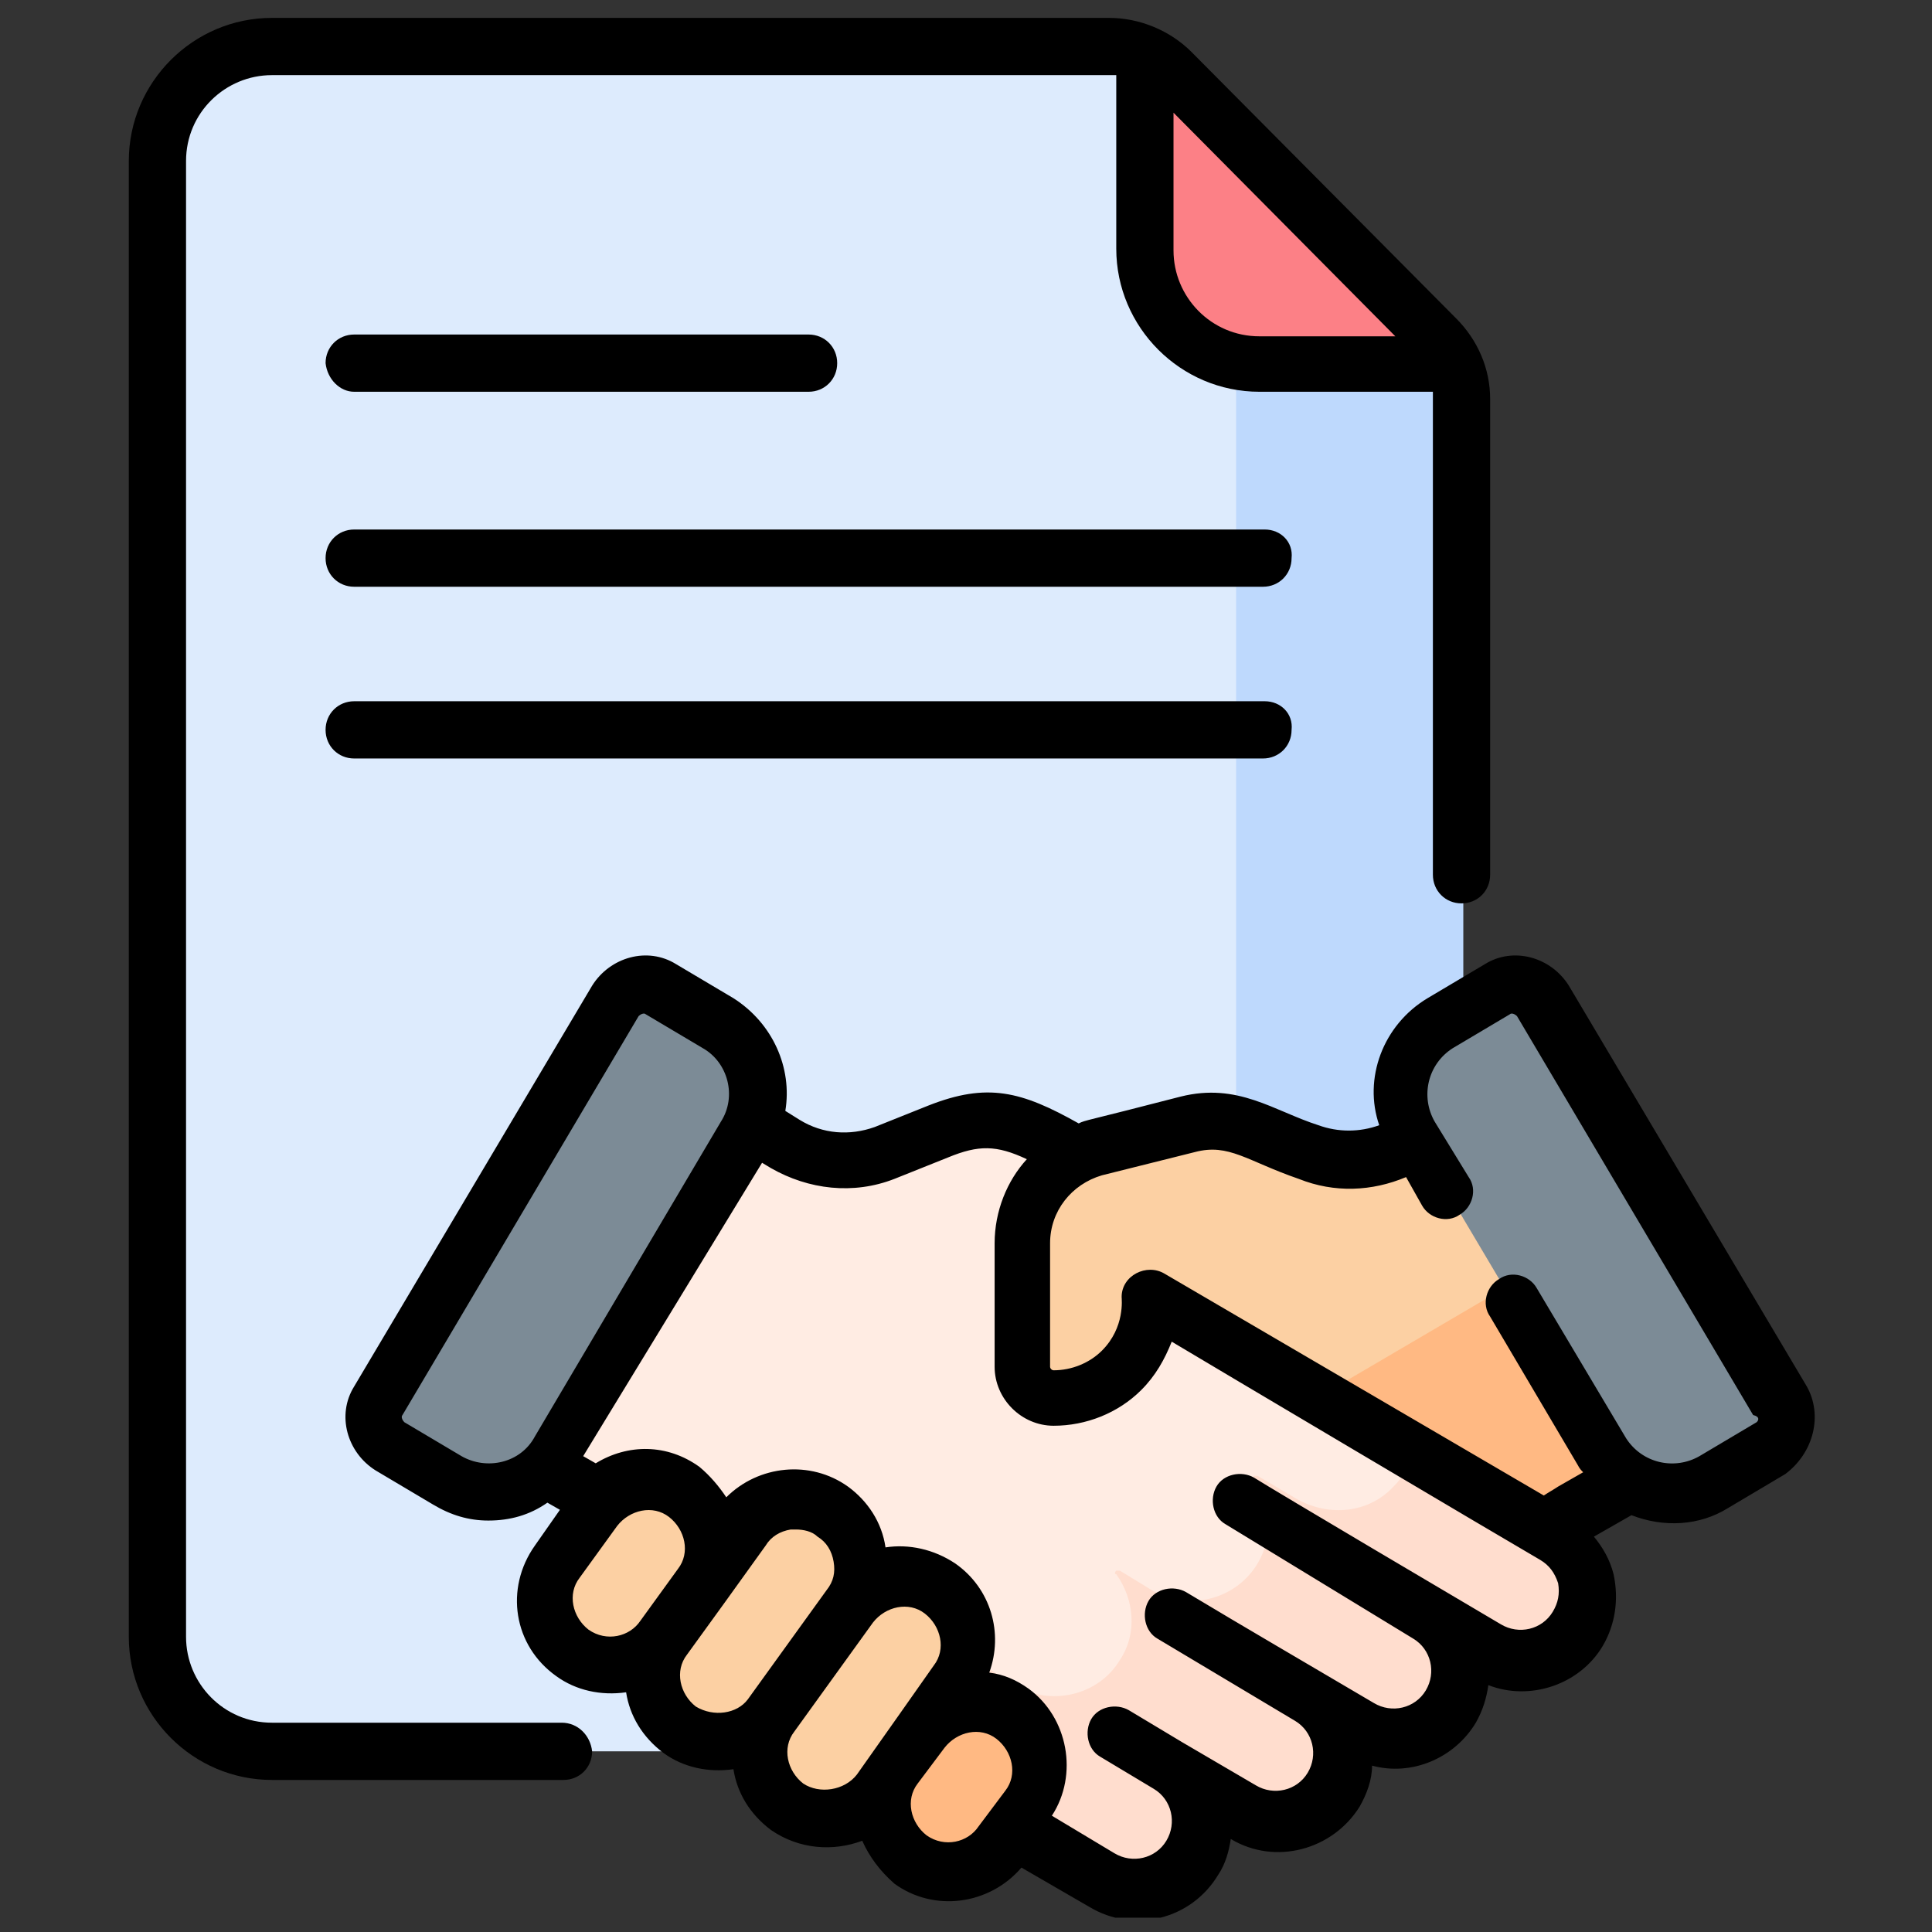 <?xml version="1.0" encoding="utf-8"?>
<!-- Generator: Adobe Illustrator 25.2.3, SVG Export Plug-In . SVG Version: 6.00 Build 0)  -->
<svg version="1.1" id="Layer_1" xmlns="http://www.w3.org/2000/svg" xmlns:xlink="http://www.w3.org/1999/xlink" x="0px" y="0px"
	 viewBox="0 0 108 108" style="enable-background:new 0 0 108 108;" xml:space="preserve">
<rect x="0" y="0" width="108" height="108" fill="#333333" stroke="none"/>
<style type="text/css">
	.st0{display:none;}
	.st1{display:inline;fill:#C9F0FF;}
	.st2{display:inline;fill:#FCD770;}
	.st3{display:inline;fill:#CCD1D9;}
	.st4{display:inline;fill:#FF826E;}
	.st5{display:inline;fill:#B4DD7F;}
	.st6{display:inline;}
	.st7{fill:#DDEBFD;}
	.st8{fill:#BED9FD;}
	.st9{fill:#FC8086;}
	.st10{fill:#FFECE3;}
	.st11{fill:#FFDDCE;}
	.st12{fill:#FCD0A3;}
	.st13{fill:#FFB983;}
	.st14{fill:#7C8B96;}
	.st15{clip-path:url(#SVGID_2_);}
</style>
<g class="st0">
	<path class="st1" d="M2.7,14.7v65h68.4c0-4.7,3.8-8.5,8.5-8.5s8.5,3.8,8.5,8.5H95v-65C95,14.7,2.7,14.7,2.7,14.7z"/>
	<rect x="9.5" y="59.1" class="st2" width="6.8" height="13.7"/>
	<rect x="23.2" y="62.5" class="st2" width="6.8" height="10.3"/>
	<rect x="36.9" y="48.9" class="st2" width="6.8" height="23.9"/>
	<path class="st2" d="M57.4,55.7v11.1c-1.1,1.8-1.9,3.8-2.5,5.9h-4.3v-17C50.6,55.7,57.4,55.7,57.4,55.7z"/>
	<path class="st3" d="M79.6,64.3c-8.5,0-15.4,6.9-15.4,15.4c0,2.8,0.8,5.4,2.1,7.7C69,91.9,74,95,79.6,95c5.7,0,10.7-3.1,13.3-7.7
		c1.3-2.3,2.1-4.9,2.1-7.7C95,71.1,88.1,64.3,79.6,64.3L79.6,64.3z M79.6,88.2c-4.7,0-8.5-3.8-8.5-8.5s3.8-8.5,8.5-8.5
		s8.5,3.8,8.5,8.5S84.4,88.2,79.6,88.2L79.6,88.2z"/>
	<path class="st2" d="M93,87.3l8.9,5.1c-4.4,7.7-12.7,12.8-22.2,12.8S61.9,100,57.5,92.4l8.9-5.1C69,91.9,74,95,79.6,95
		C85.3,95,90.3,91.9,93,87.3L93,87.3z"/>
	<path class="st4" d="M105.3,79.6c0,4.7-1.2,9.1-3.4,12.8L93,87.3c1.3-2.3,2.1-4.9,2.1-7.7c0-8.5-6.9-15.4-15.4-15.4V54
		c5.8,0,11.1,1.9,15.4,5.1C101.3,63.8,105.3,71.3,105.3,79.6L105.3,79.6z"/>
	<path class="st5" d="M79.6,54v10.3c-8.5,0-15.4,6.9-15.4,15.4c0,2.8,0.8,5.4,2.1,7.7l-8.9,5.1c-2.2-3.8-3.4-8.2-3.4-12.8
		c0-2.4,0.3-4.7,0.9-6.8c0.6-2.1,1.4-4.1,2.5-5.9C61.8,59.2,70.2,54,79.6,54L79.6,54z"/>
	<path class="st4" d="M49.6,37.9c0.6,0.6,1,1.5,1,2.4c0,1.9-1.5,3.4-3.4,3.4s-3.4-1.5-3.4-3.4s1.5-3.4,3.4-3.4
		C48.1,36.9,49,37.3,49.6,37.9L49.6,37.9z"/>
	<path class="st4" d="M65,27.3c-0.6,0.6-1.5,1-2.4,1s-1.8-0.4-2.4-1c-0.6-0.6-1-1.5-1-2.4c0-1.9,1.5-3.4,3.4-3.4S66,23,66,24.9
		C66,25.9,65.6,26.7,65,27.3L65,27.3z"/>
	<path class="st4" d="M75.2,32.8c0.6,0.6,1,1.5,1,2.4c0,1.9-1.5,3.4-3.4,3.4s-3.4-1.5-3.4-3.4c0-0.9,0.4-1.8,1-2.4
		c0.6-0.6,1.5-1,2.4-1S74.6,32.2,75.2,32.8L75.2,32.8z"/>
	<path class="st4" d="M95,2.7c5.7,0,10.3,4.6,10.3,10.3S100.7,23.3,95,23.3c-2.8,0-5.4-1.1-7.2-3c-1.5-1.5-2.5-3.4-2.9-5.5
		c-0.1-0.5-0.2-1.1-0.2-1.7C84.8,7.3,89.4,2.7,95,2.7L95,2.7z"/>
	<path class="st6" d="M96.7,58.3V24.8C102.5,24,107,19,107,13c0-6.6-5.4-12-12-12S83,6.4,83,13H1v68.4h51.4
		C53.3,95.6,65.1,107,79.6,107c15.1,0,27.4-12.3,27.4-27.4C107,71,103,63.3,96.7,58.3L96.7,58.3z M95,4.4c4.7,0,8.5,3.8,8.5,8.5
		s-3.8,8.5-8.5,8.5s-8.5-3.8-8.5-8.5S90.3,4.4,95,4.4L95,4.4z M4.4,16.4h79.1c0.4,1.4,1.1,2.6,1.9,3.7L75,30.6
		c-0.7-0.3-1.4-0.5-2.2-0.5s-1.5,0.2-2.2,0.5l-3.4-3.4c0.3-0.7,0.5-1.4,0.5-2.2c0-2.8-2.3-5.1-5.1-5.1c-2.8,0-5.1,2.3-5.1,5.1
		c0,0.8,0.2,1.5,0.5,2.2l-8.6,8.6c-0.7-0.3-1.4-0.5-2.2-0.5c-2.8,0-5.1,2.3-5.1,5.1s2.3,5.1,5.1,5.1s5.1-2.3,5.1-5.1
		c0-0.8-0.2-1.5-0.5-2.2l8.6-8.6c0.7,0.3,1.4,0.5,2.2,0.5s1.5-0.2,2.2-0.5l3.4,3.4c-0.3,0.7-0.5,1.4-0.5,2.2c0,2.8,2.3,5.1,5.1,5.1
		c2.8,0,5.1-2.3,5.1-5.1c0-0.8-0.2-1.5-0.5-2.2l10.5-10.5c1.6,1.2,3.4,2,5.4,2.3V56c-4-2.3-8.7-3.7-13.7-3.7
		c-8.2,0-15.5,3.6-20.5,9.3V54H48.9v20.5h3.9c-0.2,1.1-0.3,2.3-0.4,3.4h-48C4.4,77.9,4.4,16.4,4.4,16.4z M72.8,33.5
		c0.9,0,1.7,0.8,1.7,1.7s-0.8,1.7-1.7,1.7c-0.9,0-1.7-0.8-1.7-1.7C71.1,34.2,71.9,33.5,72.8,33.5L72.8,33.5z M60.8,24.9
		c0-0.9,0.8-1.7,1.7-1.7s1.7,0.8,1.7,1.7s-0.8,1.7-1.7,1.7C61.6,26.6,60.8,25.9,60.8,24.9L60.8,24.9z M48.9,40.3
		c0,0.9-0.8,1.7-1.7,1.7s-1.7-0.8-1.7-1.7s0.8-1.7,1.7-1.7C48.1,38.6,48.9,39.4,48.9,40.3L48.9,40.3z M79.6,93.3
		c-7.5,0-13.7-6.1-13.7-13.7S72.1,66,79.6,66s13.7,6.1,13.7,13.7S87.2,93.3,79.6,93.3L79.6,93.3z M55.7,66.4c-0.8,1.5-1.5,3-2,4.7
		h-1.4V57.4h3.4V66.4z M77.9,55.8v6.8c-8.6,0.9-15.4,8.2-15.4,17c0,2.5,0.6,4.9,1.5,7L58.1,90c-1.5-3.2-2.4-6.7-2.4-10.4
		C55.7,67,65.5,56.7,77.9,55.8L77.9,55.8z M79.6,103.6c-8.2,0-15.5-4.2-19.8-10.5l6-3.4c3.1,4.3,8.2,7.1,13.9,7.1
		c5.7,0,10.7-2.8,13.9-7.1l6,3.4C95.1,99.4,87.9,103.6,79.6,103.6L79.6,103.6z M101.1,90.1l-5.9-3.4c1-2.1,1.5-4.5,1.5-7
		c0-8.8-6.8-16.1-15.4-17v-6.8c12.4,0.9,22.2,11.2,22.2,23.8C103.6,83.4,102.7,86.9,101.1,90.1L101.1,90.1z"/>
	<path class="st6" d="M79.6,69.4c-5.7,0-10.3,4.6-10.3,10.3c0,5.7,4.6,10.3,10.3,10.3c5.7,0,10.3-4.6,10.3-10.3S85.3,69.4,79.6,69.4
		L79.6,69.4z M79.6,86.5c-3.8,0-6.8-3.1-6.8-6.8s3.1-6.8,6.8-6.8c3.8,0,6.8,3.1,6.8,6.8S83.4,86.5,79.6,86.5L79.6,86.5z"/>
	<rect x="7.8" y="19.8" class="st6" width="3.4" height="3.4"/>
	<rect x="14.7" y="19.8" class="st6" width="23.9" height="3.4"/>
	<rect x="7.8" y="26.6" class="st6" width="3.4" height="3.4"/>
	<rect x="14.7" y="26.6" class="st6" width="23.9" height="3.4"/>
	<rect x="7.8" y="33.5" class="st6" width="3.4" height="3.4"/>
	<rect x="14.7" y="33.5" class="st6" width="23.9" height="3.4"/>
	<rect x="7.8" y="40.3" class="st6" width="3.4" height="3.4"/>
	<rect x="14.7" y="40.3" class="st6" width="23.9" height="3.4"/>
	<path class="st6" d="M7.8,74.5h10.3V57.4H7.8V74.5z M11.3,60.8h3.4v10.3h-3.4C11.3,71.1,11.3,60.8,11.3,60.8z"/>
	<path class="st6" d="M21.5,74.5h10.3V60.8H21.5V74.5z M24.9,64.3h3.4v6.8h-3.4V64.3z"/>
	<path class="st6" d="M35.2,74.5h10.3V47.2H35.2V74.5z M38.6,50.6H42v20.5h-3.4V50.6z"/>
</g>
<g>
	<path class="st7" d="M15.1,2.6c-3.5,0-6.4,2.9-6.4,6.4v82.5c0,3.5,2.9,6.4,6.4,6.4h60.2c3.5,0,6.4-2.9,6.4-6.4V22.3
		c0-1.3-0.5-2.5-1.4-3.4L65.5,4c-0.9-0.9-2.1-1.4-3.4-1.4H15.1z M15.1,2.6"/>
	<path class="st8" d="M70.5,20.3c-0.5,0-1-0.1-1.4-0.2v71.3c0,3.5-2.9,6.4-6.4,6.4h12.7c3.5,0,6.4-2.9,6.4-6.4V22.3
		c0-0.7-0.2-1.4-0.4-2H70.5z M70.5,20.3"/>
	<path class="st9" d="M80.4,18.9L65.5,4c-0.4-0.4-0.9-0.7-1.4-1v10.9c0,3.5,2.9,6.4,6.4,6.4h10.9C81.1,19.8,80.8,19.3,80.4,18.9
		L80.4,18.9z M80.4,18.9"/>
	<path class="st10" d="M86.9,85.9L64,72.3c-1.2-0.7-1.6-2.2-0.9-3.4c0,0,0.6-1,1.2-2l-4.6-2.7c-3.1-1.8-4.5-2.1-7.2-1l-3,1.2
		c-1.8,0.7-3.9,0.5-5.6-0.5l-8-4.7L24.4,78.5l10.3,6.1c0.7,0.4,1.3,1,1.8,1.6l3.5,4.5c1.9,2.2,5.9,5.1,8.4,6.6l13.2,7.8
		c1.7,1,4,0.5,5-1.3c1-1.7,0.5-4-1.3-5l4.1,2.4c1.7,1,4,0.5,5-1.3c1-1.7,0.5-4-1.3-5l2.8,1.6c1.7,1,4,0.5,5-1.3c1-1.7,0.5-4-1.3-5
		l3.4,2c1.7,1,4,0.5,5-1.3C89.2,89.2,88.7,86.9,86.9,85.9L86.9,85.9z M86.9,85.9"/>
	<path class="st11" d="M86.9,85.9L79,81.2c-0.2,0.7-0.5,1.3-1.1,1.9c-1.4,1.5-3.6,1.7-5.4,0.7l-2.2-1.3c-0.1,0-0.2,0-0.2,0
		c-0.1,0.1-0.1,0.2,0,0.3c0.9,1.3,1.1,3.1,0.2,4.6c-1.2,2-3.8,2.7-5.9,1.5l-1.8-1.1c-0.1,0-0.2,0-0.2,0c-0.1,0.1-0.1,0.2,0,0.2
		c1,1.4,1.2,3.3,0.2,4.8c-1.2,2-3.9,2.6-5.9,1.4l-1.4-0.9c-0.3-0.2-0.6-0.2-0.9,0C54.1,93.7,54,94,54,94.3c0.2,1,0.1,2.1-0.5,3
		c-0.5,0.8-1.2,1.4-2,1.7l10.1,6c1.8,1.1,4.1,0.5,5.2-1.3c1-1.7,0.4-4-1.3-5l4.1,2.4c1.8,1.1,4.1,0.5,5.2-1.3c1-1.7,0.4-4-1.3-5
		l2.7,1.6c1.8,1,4.1,0.5,5.2-1.3c1-1.7,0.4-4-1.3-5l3.3,1.9c1.8,1,4.1,0.5,5.2-1.3C89.2,89.1,88.6,86.9,86.9,85.9L86.9,85.9z
		 M86.9,85.9"/>
	<path class="st12" d="M84.9,60.3l-6.2,3.6c-1.7,1-3.7,1.2-5.6,0.5l-3.4-1.3c-1.1-0.4-2.2-0.5-3.3-0.2l-5.2,1.3
		c-2.4,0.6-4.1,2.8-4.1,5.3v6.9c0,1,0.8,1.8,1.8,1.8c3,0,5.3-2.4,5.3-5.3v-0.3l22.2,13.2c0.4-0.4,0.9-0.8,1.4-1.1l8.4-4.9L84.9,60.3
		z M84.9,60.3"/>
	<path class="st13" d="M88.2,65.9L87,70.3l-13.3,7.8l12.8,7.6c0.4-0.4,0.9-0.8,1.4-1.1l8.4-4.9L88.2,65.9z M88.2,65.9"/>
	<path class="st12" d="M39.2,88.6l-2.1,2.9c-1.2,1.6-3.5,2-5.1,0.8c-1.6-1.2-2-3.5-0.8-5.1l2.1-2.9c1.2-1.6,3.5-2,5.1-0.8
		C40.1,84.7,40.4,87,39.2,88.6L39.2,88.6z M39.2,88.6"/>
	<path class="st12" d="M47.5,89.7l-4.4,6.1c-1.2,1.6-3.5,2-5.1,0.8c-1.6-1.2-2-3.5-0.8-5.1l4.4-6.1c1.2-1.6,3.5-2,5.1-0.8
		C48.3,85.8,48.7,88,47.5,89.7L47.5,89.7z M47.5,89.7"/>
	<path class="st12" d="M53.5,94l-4.4,6.1c-1.2,1.6-3.5,2-5.1,0.8c-1.6-1.2-2-3.5-0.8-5.1l4.4-6.1c1.2-1.6,3.5-2,5.1-0.8
		C54.3,90,54.7,92.3,53.5,94L53.5,94z M53.5,94"/>
	<path class="st13" d="M57.5,101l-1.5,2c-1.2,1.6-3.5,2-5.1,0.8c-1.6-1.2-2-3.5-0.8-5.1l1.5-2c1.2-1.6,3.5-2,5.1-0.8
		C58.3,97,58.7,99.3,57.5,101L57.5,101z M57.5,101"/>
	<path class="st14" d="M40.2,57.2l-3.2-1.9c-0.9-0.5-2-0.2-2.6,0.7L21.2,78.3c-0.5,0.9-0.2,2,0.7,2.6l3.2,1.9
		c2.2,1.3,4.9,0.6,6.2-1.6l10.5-17.7C43,61.3,42.3,58.5,40.2,57.2L40.2,57.2z M40.2,57.2"/>
	<path class="st14" d="M83.8,55.3l-3.2,1.9c-2.2,1.3-2.9,4.1-1.6,6.2l10.5,17.7c1.3,2.2,4.1,2.9,6.2,1.6l3.2-1.9
		c0.9-0.5,1.2-1.7,0.7-2.6L86.4,55.9C85.9,55,84.7,54.8,83.8,55.3L83.8,55.3z M83.8,55.3"/>
	<path d="M70.7,29.6H19.8c-0.9,0-1.6,0.7-1.6,1.6c0,0.9,0.7,1.6,1.6,1.6h50.8c0.9,0,1.6-0.7,1.6-1.6C72.3,30.3,71.6,29.6,70.7,29.6
		L70.7,29.6z M70.7,29.6"/>
	<path d="M19.8,21.9h25.4c0.9,0,1.6-0.7,1.6-1.6c0-0.9-0.7-1.6-1.6-1.6H19.8c-0.9,0-1.6,0.7-1.6,1.6C18.3,21.2,19,21.9,19.8,21.9
		L19.8,21.9z M19.8,21.9"/>
	<path d="M70.7,39.2H19.8c-0.9,0-1.6,0.7-1.6,1.6c0,0.9,0.7,1.6,1.6,1.6h50.8c0.9,0,1.6-0.7,1.6-1.6C72.3,39.9,71.6,39.2,70.7,39.2
		L70.7,39.2z M70.7,39.2"/>
	<g>
		<defs>
			<rect id="SVGID_1_" x="7" y="1" width="94.6" height="106.2"/>
		</defs>
		<clipPath id="SVGID_2_">
			<use xlink:href="#SVGID_1_"  style="overflow:visible;"/>
		</clipPath>
		<path class="st15" d="M31.4,96.3H15.2c-2.7,0-4.8-2.2-4.8-4.8V9c0-2.7,2.2-4.8,4.8-4.8H62c0.2,0,0.3,0,0.4,0v9.7c0,4.4,3.6,8,8,8
			h9.7c0,0.1,0,0.3,0,0.4v26.6c0,0.9,0.7,1.6,1.6,1.6c0.9,0,1.6-0.7,1.6-1.6V22.3c0-1.7-0.7-3.3-1.9-4.5L66.6,2.9
			C65.4,1.7,63.7,1,62,1H15.2c-4.4,0-8,3.6-8,8v82.5c0,4.4,3.6,8,8,8h16.3c0.9,0,1.6-0.7,1.6-1.6C33,97,32.3,96.3,31.4,96.3
			L31.4,96.3z M78,18.8h-7.6c-2.7,0-4.8-2.2-4.8-4.8V6.3L78,18.8z M78,18.8"/>
		<path class="st15" d="M101,77.5L87.7,55.1c-1-1.6-3.1-2.2-4.7-1.2l-3.2,1.9c-2.5,1.5-3.6,4.5-2.7,7.1c-1.1,0.4-2.3,0.4-3.4,0
			c-2.5-0.8-4.5-2.4-7.7-1.6c-5.4,1.4-5.3,1.3-5.7,1.5c-3.2-1.8-5.1-2.3-8.4-1l-3,1.2c-1.4,0.5-2.9,0.4-4.2-0.4l-0.8-0.5
			c0.4-2.4-0.7-4.9-2.9-6.3l-3.2-1.9c-1.6-1-3.7-0.4-4.7,1.2L19.8,77.5c-1,1.6-0.4,3.7,1.2,4.7l3.2,1.9c1,0.6,2,0.9,3.1,0.9
			c1.2,0,2.3-0.3,3.3-1l0.7,0.4l-1.4,2c-1.7,2.4-1.2,5.6,1.2,7.3c1.1,0.8,2.5,1.1,3.9,0.9c0.2,1.3,0.9,2.5,2.1,3.4
			c1.1,0.8,2.5,1.1,3.9,0.9c0.2,1.3,0.9,2.5,2.1,3.4c1.6,1.1,3.5,1.2,5.1,0.6c0.4,0.9,1,1.7,1.8,2.4c2.2,1.6,5.3,1.2,7.1-0.9
			l3.8,2.2c2.5,1.5,5.7,0.7,7.2-1.8c0.4-0.6,0.6-1.3,0.7-2l0,0c2.5,1.5,5.7,0.6,7.2-1.8c0.4-0.7,0.7-1.5,0.7-2.3
			c2.2,0.6,4.6-0.4,5.8-2.4c0.4-0.7,0.6-1.4,0.7-2.1c2.3,0.9,5.1,0,6.4-2.2c0.7-1.2,0.9-2.6,0.6-4c-0.2-0.8-0.6-1.5-1.1-2.1l2.1-1.2
			c1.8,0.7,3.8,0.6,5.4-0.4l3.2-1.9C101.4,81.2,101.9,79.1,101,77.5L101,77.5z M25.8,81.4l-3.2-1.9c-0.1-0.1-0.2-0.3-0.1-0.4
			l13.2-22.3c0.1-0.1,0.3-0.2,0.4-0.1l3.2,1.9c1.4,0.8,1.9,2.7,1,4.1L29.9,80.3C29.1,81.8,27.2,82.2,25.8,81.4L25.8,81.4z
			 M32.9,91.1c-0.9-0.7-1.2-2-0.5-2.9l2.1-2.9c0.7-0.9,2-1.2,2.9-0.5c0.9,0.7,1.2,2,0.5,2.9l-2.1,2.9C35.2,91.5,33.9,91.8,32.9,91.1
			L32.9,91.1z M38.9,95.4c-0.9-0.7-1.2-2-0.5-2.9l2.1-2.9v0l2.3-3.2c0.3-0.5,0.8-0.8,1.4-0.9c0.1,0,0.2,0,0.3,0
			c0.4,0,0.9,0.1,1.2,0.4c0.5,0.3,0.8,0.8,0.9,1.4c0.1,0.6,0,1.1-0.4,1.6l-4.4,6.1C41.2,95.8,39.9,96,38.9,95.4L38.9,95.4z
			 M44.9,99.7c-0.9-0.7-1.2-2-0.5-2.9c0,0,0,0,0,0l4.4-6.1c0.7-0.9,2-1.2,2.9-0.5c0.9,0.7,1.2,2,0.5,2.9l-1.9,2.7l-2.4,3.4
			C47.2,100.1,45.8,100.3,44.9,99.7L44.9,99.7z M51.8,102.6c-0.9-0.7-1.2-2-0.5-2.9l1.5-2c0.7-0.9,2-1.2,2.9-0.5
			c0.9,0.7,1.2,2,0.5,2.9l-1.5,2C54.1,103,52.8,103.3,51.8,102.6L51.8,102.6z M86.8,90.1c-0.6,1-1.9,1.3-2.9,0.7
			c-1.7-1-12.7-7.5-13.8-8.2c-0.7-0.4-1.7-0.2-2.1,0.5c-0.4,0.7-0.2,1.7,0.5,2.1L79,91.6c1,0.6,1.3,1.9,0.7,2.9
			c-0.6,1-1.9,1.3-2.9,0.7c-3.9-2.3-7-4.1-10.5-6.2c-0.7-0.4-1.7-0.2-2.1,0.5c-0.4,0.7-0.2,1.7,0.5,2.1l7.7,4.6l0,0
			c1,0.6,1.3,1.9,0.7,2.9c-0.6,1-1.9,1.3-2.9,0.7l-4.1-2.4h0c0,0,0,0,0,0l-3-1.8c-0.7-0.4-1.7-0.2-2.1,0.5c-0.4,0.7-0.2,1.7,0.5,2.1
			l3,1.8c0,0,0,0,0,0c1,0.6,1.3,1.9,0.7,2.9c-0.6,1-1.9,1.3-2.9,0.7l-3.5-2.1c1.5-2.3,0.9-5.5-1.3-7.1c-0.7-0.5-1.4-0.8-2.2-0.9
			c0.8-2.2,0.1-4.7-1.9-6.1c-1.2-0.8-2.6-1.1-3.9-0.9c-0.2-1.4-1-2.6-2.1-3.4c-2.1-1.5-5-1.2-6.8,0.6c-0.4-0.6-0.9-1.2-1.5-1.7
			c-1.8-1.3-4-1.3-5.8-0.2l-0.7-0.4L42.6,65l0.5,0.3c2.1,1.2,4.6,1.5,6.9,0.6l3-1.2c1.7-0.7,2.7-0.7,4.4,0.1
			c-1.1,1.2-1.8,2.9-1.8,4.7v6.9c0,1.8,1.5,3.3,3.3,3.3h0c1.8,0,3.6-0.7,4.9-2c0.8-0.8,1.3-1.7,1.7-2.7c2,1.2,18.7,11.1,20.6,12.2
			c0.5,0.3,0.8,0.7,1,1.3C87.2,89.1,87.1,89.6,86.8,90.1L86.8,90.1z M98.2,79.5L95,81.4c-1.4,0.8-3.2,0.4-4.1-1L85.9,72
			c-0.4-0.7-1.4-1-2.1-0.5c-0.7,0.4-1,1.4-0.5,2.1l4.9,8.3c0.1,0.2,0.2,0.3,0.3,0.4l-1.4,0.8c-0.3,0.2-0.5,0.3-0.8,0.5L65.1,71.2
			c-1-0.6-2.4,0.1-2.4,1.3c0,0.1,0.2,1.7-1.1,3c-0.7,0.7-1.7,1.1-2.7,1.1c0,0,0,0,0,0c-0.1,0-0.2-0.1-0.2-0.2v-6.9
			c0-1.8,1.2-3.3,2.9-3.8l5.2-1.3c1.9-0.5,2.9,0.5,5.8,1.5c2,0.8,4.1,0.7,6-0.1l0.9,1.6c0.4,0.7,1.4,1,2.1,0.5
			c0.7-0.4,1-1.4,0.5-2.1l-1.9-3.1c-0.8-1.4-0.4-3.2,1-4.1l3.2-1.9c0.1-0.1,0.3,0,0.4,0.1l13.2,22.3C98.4,79.2,98.3,79.4,98.2,79.5
			L98.2,79.5z M98.2,79.5"/>
	</g>
</g>
</svg>
